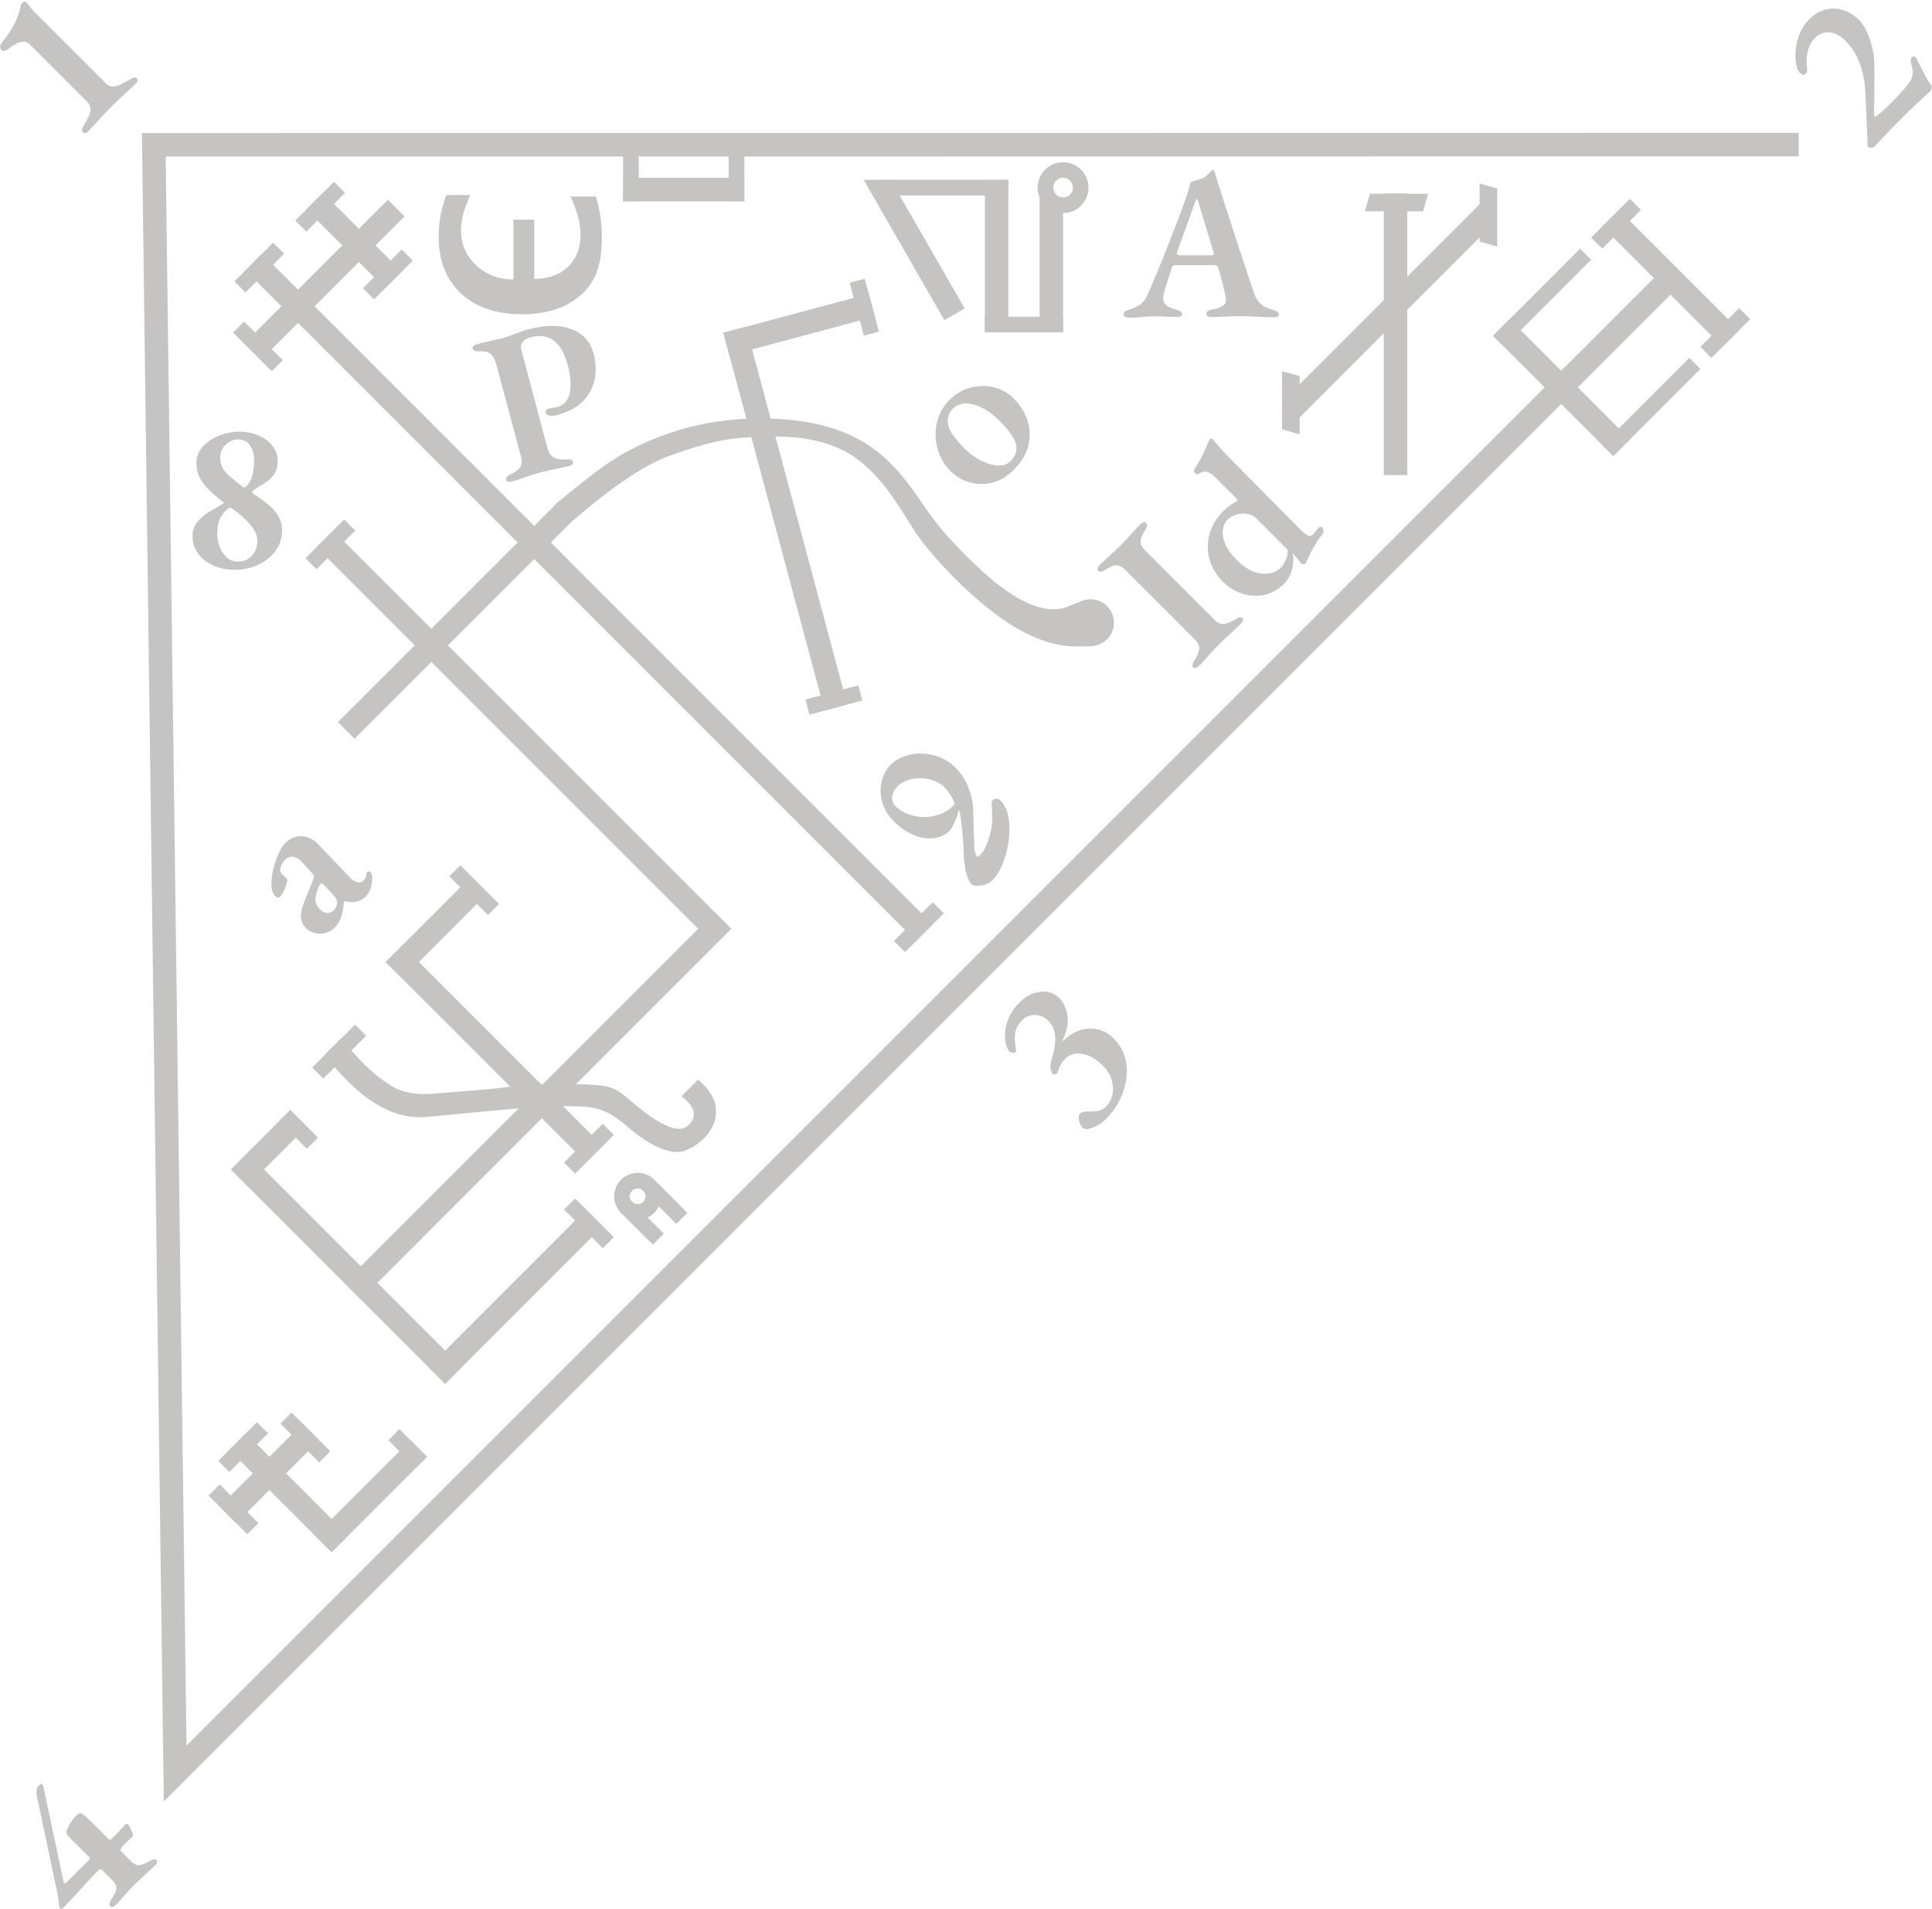 <svg width="988" height="976" xmlns="http://www.w3.org/2000/svg"><g fill="none" fill-rule="evenodd"><path stroke="#C5C4C2" stroke-width="12" d="M919.85 73.949l-841.202.1L89.57 906.865l768.684-768.684"/><g fill="#C5C4C2" fill-rule="nonzero"><path d="M59.114 974.156c1.244-1.244 2.385-2.463 3.422-3.656a221.383 221.383 0 013.072-3.461c1.011-1.115 2.113-2.269 3.306-3.461a97.121 97.121 0 013.345-3.189c1.141-1.037 2.321-2.113 3.539-3.228 1.219-1.115 2.45-2.295 3.695-3.539.415-.415.674-.856.778-1.322.104-.467 0-.856-.311-1.167-.363-.363-.83-.467-1.4-.311-.571.156-1.141.363-1.711.622-2.593 1.452-4.524 2.217-5.795 2.295-1.27.078-2.658-.635-4.161-2.139l-5.289-5.289c-.052-.052-.013-.246.117-.583.13-.337.272-.635.428-.894.311-.415.596-.778.856-1.089.259-.311.648-.726 1.167-1.244a63.402 63.402 0 011.906-1.828 63.402 63.402 0 001.906-1.828c.156-.156.091-.635-.194-1.439-.285-.804-.648-1.659-1.089-2.567-.441-.907-.869-1.569-1.283-1.983-.415-.415-.933-.311-1.556.311-.83.933-1.569 1.75-2.217 2.45-.648.7-1.361 1.439-2.139 2.217l-1.322 1.322c-.415.415-.959.907-1.633 1.478-.259.259-.544.233-.856-.078l-8.867-8.867c-1.815-1.815-3.28-3.124-4.395-3.928-1.115-.804-2.113-.765-2.995.117-.518.519-1.374 1.556-2.567 3.111-1.193 1.556-2.1 3.215-2.722 4.978-.259.674-.298 1.232-.117 1.672.181.441.661 1.05 1.439 1.828l10.267 10.267c.104.104.143.298.117.583-.026.285-.117.505-.272.661l-11.745 11.745c-.259.259-.519.337-.778.233-.259-.104-.441-.363-.544-.778l-10.345-48.614c0-.311-.181-.674-.544-1.089-.363-.415-.752-.415-1.167 0l-.933.933c-.519.519-.804 1.348-.856 2.489-.052 1.141.052 2.204.311 3.189l10.578 49.936c.156.674.259 1.27.311 1.789.052.518.104 1.063.155 1.633.052.57.156 1.4.311 2.489.104.415.233.7.389.856.155.155.415.207.778.155.363-.052.674-.207.933-.467a715.627 715.627 0 006.261-6.65 571.285 571.285 0 005.911-6.456c1.893-2.1 3.721-4.032 5.484-5.795.207-.207.531-.402.972-.583.441-.181.791-.143 1.05.117l5.367 5.367c1.452 1.452 2.126 2.878 2.022 4.278-.104 1.4-1.063 3.37-2.878 5.911-.259.467-.467.985-.622 1.556-.155.57-.026 1.063.389 1.478.363.363.83.441 1.4.233.57-.207 1.011-.467 1.322-.778zM565.506 572.263c2.852-2.852 5.185-6.067 7-9.645 1.815-3.578 2.982-7.26 3.5-11.045.519-3.785.272-7.454-.739-11.006-1.011-3.552-2.943-6.754-5.795-9.606-2.437-2.437-5.147-3.98-8.128-4.628-2.982-.648-5.976-.506-8.984.428-3.008.933-5.782 2.671-8.323 5.211-.207.207-.376.246-.505.117-.13-.13-.143-.298-.039-.506 1.556-3.111 2.385-6.041 2.489-8.789.104-2.748-.259-5.185-1.089-7.311-.83-2.126-1.841-3.785-3.034-4.978-1.867-1.867-4.006-2.969-6.417-3.306-2.411-.337-4.822-.052-7.234.856-2.411.907-4.576 2.321-6.495 4.239-2.8 2.8-4.771 5.574-5.911 8.323-1.141 2.748-1.763 5.315-1.867 7.7-.104 2.385.104 4.408.622 6.067.518 1.659 1.037 2.748 1.556 3.267.415.415.998.635 1.75.661.752.026 1.284-.117 1.595-.428.259-.259.272-.92.039-1.983-.233-1.063-.415-2.385-.544-3.967-.13-1.581.052-3.267.544-5.056.493-1.789 1.569-3.513 3.228-5.173 1.919-1.919 4.161-2.813 6.728-2.683 2.567.13 4.758 1.102 6.573 2.917 1.348 1.348 2.295 2.839 2.839 4.473.544 1.633.804 3.345.778 5.134-.026 1.789-.233 3.604-.622 5.445a58.858 58.858 0 01-1.439 5.484c-.311.933-.441 1.97-.389 3.111.052 1.141.389 2.282 1.011 3.422.311.415.804.518 1.478.311.674-.207 1.089-.596 1.244-1.167.259-.881.648-1.919 1.167-3.111.518-1.193 1.322-2.333 2.411-3.422 1.763-1.763 3.76-2.722 5.989-2.878 2.23-.155 4.511.311 6.845 1.4 2.333 1.089 4.537 2.671 6.612 4.745 2.282 2.282 3.798 4.732 4.55 7.35.752 2.619.869 5.121.35 7.506-.518 2.385-1.659 4.459-3.422 6.223-1.296 1.296-2.826 2.022-4.589 2.178-1.763.156-3.371.233-4.822.233-.726 0-1.413.065-2.061.195-.648.13-1.206.428-1.672.894-.467.467-.687 1.18-.661 2.139.026.959.233 1.919.622 2.878.389.959.869 1.724 1.439 2.295s1.569.713 2.995.428c1.426-.285 2.956-.882 4.589-1.789 1.633-.907 3.046-1.958 4.239-3.15zM987.323 46.414c.156-.156.311-.596.467-1.322.156-.726-.052-1.426-.622-2.1-.674-.882-1.439-2.113-2.295-3.695-.856-1.582-1.724-3.254-2.606-5.017-.881-1.763-1.659-3.293-2.333-4.589-.259-.363-.583-.635-.972-.817-.389-.181-.765-.091-1.128.272-.467.467-.7 1.089-.7 1.867 0 .778.104 1.426.311 1.945.519 1.556.752 2.956.7 4.2-.052 1.244-.35 2.424-.894 3.539-.544 1.115-1.413 2.372-2.606 3.772-1.089 1.296-2.243 2.606-3.461 3.928a133.507 133.507 0 01-3.772 3.928 124.218 124.218 0 01-3.733 3.578c-1.296 1.193-2.463 2.204-3.5 3.034-.881.674-1.426.907-1.633.7-.104-.104-.156-.907-.156-2.411l0-.329c.002-1.453.015-3.275.039-5.466.026-2.359.052-4.874.078-7.545a790.393 790.393 0 00.039-7.662c0-2.437-.052-4.485-.156-6.145-.207-2.178-.635-4.524-1.283-7.039-.648-2.515-1.517-4.913-2.606-7.195-1.089-2.282-2.333-4.122-3.733-5.522-2.437-2.437-5.121-4.135-8.05-5.095-2.93-.959-5.911-1.089-8.945-.389-3.034.7-5.872 2.372-8.517 5.017-2.23 2.23-3.889 4.745-4.978 7.545-1.089 2.8-1.75 5.561-1.984 8.284-.233 2.722-.155 5.108.233 7.156.389 2.048.972 3.461 1.75 4.239.571.57 1.141.933 1.711 1.089.57.155 1.011.078 1.322-.233.467-.467.726-1.037.778-1.711.052-.674.052-1.296 0-1.867-.363-2.541-.246-5.198.35-7.973.596-2.774 1.854-5.121 3.772-7.039 2.074-2.074 4.524-2.995 7.35-2.761 2.826.233 5.432 1.543 7.817 3.928 3.526 3.526 6.119 7.597 7.778 12.212 1.659 4.615 2.593 9.671 2.8 15.168l1.089 25.046c0 .415-.013.817-.039 1.206-.026.389.169.791.583 1.206.259.259.765.324 1.517.195.752-.13 1.206-.272 1.361-.428.259-.259.907-.959 1.945-2.1 1.037-1.141 2.295-2.476 3.772-4.006 1.478-1.53 2.969-3.072 4.472-4.628 1.504-1.556 2.852-2.93 4.045-4.122 1.193-1.193 2.541-2.515 4.045-3.967a327.76 327.76 0 014.473-4.239c1.478-1.374 2.774-2.567 3.889-3.578 1.115-1.011 1.854-1.698 2.217-2.061zM44.851 67.419c1.244-1.244 2.567-2.645 3.967-4.2a368.479 368.479 0 014.2-4.589c1.4-1.504 2.722-2.878 3.967-4.122 1.193-1.193 2.541-2.489 4.045-3.889 1.504-1.4 3.034-2.826 4.589-4.278 1.556-1.452 2.956-2.8 4.2-4.045.778-.778.83-1.504.156-2.178-.363-.363-.778-.518-1.244-.467-.467.052-.959.233-1.478.544-2.178 1.244-4.032 2.243-5.561 2.995s-2.904 1.115-4.122 1.089c-1.219-.026-2.398-.609-3.539-1.75L18.561 7.06c-1.296-1.296-2.333-2.437-3.111-3.422-.778-.985-1.478-1.841-2.1-2.567-.259-.259-.596-.311-1.011-.156a3.023 3.023 0 00-1.089.7c-.155.156-.285.311-.389.467-.104.156-.156.285-.156.389-.726 3.733-1.867 7.052-3.422 9.956-1.556 2.904-3.578 5.911-6.067 9.023C.645 22.124.282 22.824.127 23.55c-.155.726.026 1.348.544 1.867.57.57 1.193.752 1.867.544.674-.207 1.27-.518 1.789-.933 1.296-.985 2.567-1.841 3.811-2.567 1.244-.726 2.489-1.115 3.733-1.167 1.244-.052 2.463.519 3.656 1.711L44.229 51.707c1.244 1.244 1.919 2.489 2.022 3.733.104 1.244-.207 2.619-.933 4.122-.726 1.504-1.711 3.293-2.956 5.367-.622 1.141-.596 2.048.078 2.722.311.311.7.441 1.167.389.467-.052.881-.259 1.244-.622z"/></g><g fill="#C5C4C2"><path d="M863.914 183.002l5.657 5.657-44.548 44.548-5.657-5.657zM808.053 127.141l5.657 5.657-44.548 44.548-5.657-5.657zM833.509 101.685l5.657 5.657-19.799 19.799-5.657-5.657zM889.37 157.547l5.657 5.657-19.799 19.799-5.657-5.657z"/><path d="M763.505 171.689l8.485-8.485 61.518 61.518-8.485 8.485zM819.366 115.827l8.485-8.485 61.518 61.518-8.485 8.485z"/></g><g fill="#C5C4C2"><path d="M372.648 71.938h8v31h-8zM318.648 71.938h8v31h-8z"/><path d="M318.648 102.938v-12h62v12z"/></g><g fill="#C5C4C2"><path d="M161.868 279.78l8.485-8.485L371.879 472.82l-8.485 8.485zM118.735 598.686l8.485-8.485 108.894 108.894-8.485 8.485zM197.224 491.912l8.485-8.485 102.531 102.531-8.485 8.485z"/><path d="M184.496 664.447l-8.485-8.485L365.515 466.457l8.485 8.485zM126.513 606.464l-8.485-8.485 30.405-30.405 8.485 8.485zM205.709 500.398l-8.485-8.485 43.133-43.133 8.485 8.485zM227.629 707.58l-8.485-8.485 80.61-80.61 8.485 8.485z"/><path d="M288.44 618.485l5.657-5.657 19.799 19.799-5.657 5.657zM308.239 574.644l5.657 5.657-19.799 19.799-5.657-5.657zM176.01 265.638l5.657 5.657-19.799 19.799-5.657-5.657zM229.75 448.072l5.657-5.657 19.799 19.799-5.657 5.657zM142.776 573.23l5.657-5.657 14.142 14.142-5.657 5.657z"/><g><path d="M476.964 461.37l5.657 5.657-19.799 19.799-5.657-5.657zM139.674 124.08l5.657 5.657-19.799 19.799-5.657-5.657zM170.787 92.968l5.657 5.657-19.799 19.799-5.657-5.657zM205.435 127.616l5.657 5.657-19.799 19.799-5.657-5.657zM144.624 184.185l-5.657 5.657-19.799-19.799 5.657-5.657z"/><path d="M125.532 138.223l8.485-8.485 342.947 342.947-8.485 8.485zM156.645 107.11l8.485-8.485 40.305 40.305-8.485 8.485z"/><path d="M198.364 102.16l8.485 8.485-72.832 72.832-8.485-8.485z"/></g><g><path d="M438.928 350.457l2.071 7.727-27.046 7.247-2.071-7.728zM449.469 169.565l-7.727 2.071-7.247-27.046 7.727-2.071z"/><path d="M369.917 170.175l11.591-3.106 51.764 193.185-11.591 3.106z"/><path d="M444.293 150.246l3.106 11.591-74.376 19.929-3.106-11.591z"/></g><g><path d="M166.082 539.357c17.206 22.555 34.413 33.162 51.619 31.82 20.732-1.617 66.104-7.535 84.578-4.886 10.748 1.541 17.391 9.187 22.902 13.371 9.076 6.891 19.133 11.592 26.116 8.366 6.984-3.226 11.934-8.176 14.189-14.73.593-1.724 1.105-6.875 0-9.899-1.503-4.116-4.332-7.887-8.485-11.314l-8.485 8.485c6.982 5.312 8.161 10.262 3.535 14.849-6.241 6.19-20.64-4.76-31.246-13.952-5.765-4.997-8.93-5.761-13.435-6.364-8.962-1.199-34.255-.988-47.376.707-13.832 1.787-26.462 2.325-37.343 3.345-17.104 1.605-23.226-4.444-26.163-6.364-6.364-4.16-13.671-11.467-21.92-21.92l-8.485 8.485z"/><path d="M181.598 523.938l5.657 5.657-21.92 21.92-5.657-5.657z"/></g><g transform="rotate(45 118.58 547.278)"><path d="M31.07 223.037h12v160h-12z"/><path d="M31.042 224.89c1.615-19.425 3.646-33.443 6.09-42.054 7.9-27.826 23.187-50.432 43.041-68.232 43.605-39.094 72.555-21.019 102.22-19.346 29.665 1.673 64.403.136 71.32-19.14.611-1.702 1.603-3.843 2.976-6.422l8.353 8.353 11.322 4.898-6.51 6.51c-7.36 7.36-19.76 13.04-34.291 15.764-23.838 4.468-52.107 2.741-63.604.47-14.572-2.879-37.527-10.579-58.336-2.981-2.597.948-10.46 4.393-18.002 10.29-8.769 6.856-17.442 16.557-22.165 22.165-7.769 9.224-13.884 21.164-18.975 32.076-5.608 12.02-9.374 31.278-11.299 57.775l-12.141-.126z"/><circle cx="267.213" cy="74.975" r="12"/></g></g><g transform="rotate(-45 892.057 -66.324)"><circle stroke="#C5C4C2" stroke-width="8" cx="12.404" cy="12.904" r="8"/><path fill="#C5C4C2" d="M.404 11.904h8v24h-8zM16.404 12.904h8v24h-8z"/></g><g fill="#C5C4C2"><path d="M756.648 93.777l9 2.591v29.73l-9-2.591zM655.648 189.777l9 2.591v29.73l-9-2.591zM697.98 108.038l2.607-8.995 29.73.052-2.607 8.995z"/><path d="M707.648 98.938h12v144h-12z"/><path d="M757.317 103.783l8.485 8.485L663.979 214.092l-8.485-8.485z"/></g><g fill="#C5C4C2"><path d="M131.423 727.239l5.657 5.657-19.799 19.799-5.657-5.657zM168.899 742.088l-5.657 5.657-19.799-19.799 5.657-5.657zM218.397 744.917l-5.657 5.657-14.142-14.142 5.657-5.657zM132.13 778.858l-5.657 5.657-19.799-19.799 5.657-5.657z"/><path d="M117.281 741.381l8.485-8.485 52.326 52.326-8.485 8.485z"/><path d="M209.912 736.431l8.485 8.485-48.79 48.79-8.485-8.485zM154.757 727.946l8.485 8.485-42.426 42.426-8.485-8.485z"/></g><g fill="#C5C4C2" fill-rule="nonzero"><path d="M577.714 162.429c2.127 0 4.235-.11 6.325-.33 2.09-.22 4.235-.33 6.435-.33 2.2 0 4.217.055 6.05.165 1.833.11 3.593.165 5.28.165.88 0 1.558-.128 2.035-.385.477-.257.715-.605.715-1.045 0-1.027-.99-1.797-2.97-2.31-2.64-.66-4.492-1.558-5.555-2.695-1.063-1.137-1.412-2.695-1.045-4.675.147-.807.385-1.76.715-2.86.33-1.1.697-2.292 1.1-3.575.403-1.283.807-2.53 1.21-3.74.403-1.21.752-2.292 1.045-3.245.147-.66.367-1.155.66-1.485.293-.33.697-.495 1.21-.495h19.8c.807 0 1.357.128 1.65.385.293.257.513.678.66 1.265.513 1.54 1.008 3.245 1.485 5.115.477 1.87.935 3.667 1.375 5.39.44 1.723.77 3.208.99 4.455.293 1.76-.147 3.098-1.32 4.015-1.173.917-3.08 1.595-5.72 2.035-.807.147-1.503.422-2.09.825-.587.403-.88.898-.88 1.485 0 .513.275.898.825 1.155.55.257 1.192.385 1.925.385 1.247 0 2.768-.037 4.565-.11l5.39-.22c1.797-.073 3.428-.11 4.895-.11 1.687 0 3.593.055 5.72.165 2.127.11 4.198.202 6.215.275 2.017.073 3.685.11 5.005.11.733 0 1.338-.11 1.815-.33.477-.22.715-.55.715-.99 0-.66-.257-1.173-.77-1.54-.513-.367-1.247-.66-2.2-.88-1.467-.367-2.805-.862-4.015-1.485-1.21-.623-2.31-1.522-3.3-2.695-.99-1.173-1.815-2.75-2.475-4.73l-1.91-5.729-.673-2.019-1.762-5.287a2447.843 2447.843 0 01-4.895-14.85 8696.894 8696.894 0 01-5.115-15.73 1276.406 1276.406 0 01-5.005-15.785 34.562 34.562 0 00-.44-1.43c-.147-.44-.33-.88-.55-1.32-.22-.367-.44-.532-.66-.495-.22.037-.44.128-.66.275-.367.44-.917 1.063-1.65 1.87-.733.807-1.613 1.467-2.64 1.98-1.173.44-2.237.807-3.19 1.1-.953.293-1.98.587-3.08.88-.22.587-.477 1.503-.77 2.75s-.843 3.007-1.65 5.28c-1.613 4.547-3.208 8.873-4.785 12.98-1.577 4.107-3.135 8.14-4.675 12.1a452.703 452.703 0 01-4.84 11.935 9354.343 9354.343 0 01-5.28 12.485c-.953 2.127-2.218 3.795-3.795 5.005-1.577 1.21-3.428 2.108-5.555 2.695-.88.293-1.595.623-2.145.99s-.825.88-.825 1.54c0 .587.293 1.008.88 1.265.587.257 1.32.385 2.2.385zm41.47-31.9h-15.29c-.587 0-1.082-.073-1.485-.22s-.605-.403-.605-.77c0-.22.073-.513.22-.88l9.24-25.52c.367-.953.623-1.43.77-1.43.22 0 .477.513.77 1.54l7.7 25.41.165.66c.037.147.055.33.055.55 0 .44-.513.66-1.54.66zM613.101 340.55a84.624 84.624 0 003.617-3.85 273.051 273.051 0 013.461-3.85 113.99 113.99 0 013.422-3.578c1.089-1.089 2.243-2.191 3.461-3.306a1847.567 1847.567 0 003.772-3.461 126.815 126.815 0 003.811-3.656c.518-.518.856-1.011 1.011-1.478.155-.467.052-.882-.311-1.244-.415-.415-.894-.557-1.439-.428-.544.13-1.232.454-2.061.972-2.489 1.452-4.524 2.243-6.106 2.372-1.581.13-3.176-.609-4.784-2.217l-35.157-35.157c-1.659-1.659-2.489-3.215-2.489-4.667 0-1.452.778-3.474 2.333-6.067.467-.778.752-1.452.856-2.022.104-.57-.052-1.063-.467-1.478-.363-.363-.791-.48-1.283-.35-.493.13-.998.454-1.517.972a119.046 119.046 0 00-3.578 3.734 1620.322 1620.322 0 00-3.306 3.617 100.619 100.619 0 01-3.228 3.384 102.983 102.983 0 01-3.461 3.306 1620.322 1620.322 0 00-3.617 3.306 119.046 119.046 0 00-3.733 3.578c-.467.467-.791.972-.972 1.517-.181.544-.117.972.195 1.283.83.83 2.022.726 3.578-.311 2.437-1.607 4.382-2.411 5.833-2.411 1.452 0 3.034.856 4.745 2.567l35.313 35.313c1.659 1.659 2.411 3.293 2.256 4.9-.155 1.607-1.011 3.604-2.567 5.989-1.037 1.556-1.167 2.722-.389 3.5.311.311.739.376 1.283.195.544-.181 1.05-.506 1.517-.972zM187.072 458.378c1.037-1.037 1.841-2.333 2.411-3.889.57-1.556.856-3.267.856-5.134 0-1.659-.285-2.774-.856-3.345-.259-.259-.57-.389-.933-.389s-.674.13-.933.389c-.156.155-.233.441-.233.856-.052 1.296-.622 2.489-1.711 3.578-.726.726-1.724.946-2.995.661-1.27-.285-2.45-1.024-3.539-2.217l-16.256-17.034c-2.593-2.696-5.458-4.109-8.595-4.239-3.137-.13-5.95 1.05-8.439 3.539-1.089 1.089-2.113 2.632-3.072 4.628-.959 1.996-1.789 4.2-2.489 6.612-.7 2.411-1.154 4.809-1.361 7.195-.207 2.178-.155 3.967.156 5.367.311 1.4.881 2.515 1.711 3.345.363.363.778.57 1.244.622.467.052.881-.104 1.244-.467.674-.674 1.322-1.685 1.945-3.034.622-1.348 1.089-2.645 1.4-3.889.311-1.245.311-2.022 0-2.333-.311-.311-.674-.648-1.089-1.011-.415-.363-.752-.674-1.011-.933-.311-.311-.596-.674-.856-1.089-.259-.415-.389-.83-.389-1.244 0-.83.233-1.737.7-2.722.467-.985 1.037-1.815 1.711-2.489 1.296-1.296 2.709-1.828 4.239-1.595 1.53.233 2.994 1.102 4.395 2.606l4.434 4.745c.985.985 1.543 1.776 1.672 2.372.13.596-.117 1.62-.739 3.072l-4.122 10.345c-1.193 2.956-1.75 5.51-1.672 7.661.078 2.152.998 4.109 2.761 5.873 1.141 1.141 2.593 1.919 4.356 2.333 1.763.415 3.539.402 5.328-.039 1.789-.441 3.306-1.283 4.55-2.528 1.607-1.607 2.787-3.461 3.539-5.561.752-2.1 1.232-4.758 1.439-7.973l.233-.233c4.563 1.141 8.219.337 10.967-2.411zm-16.567 7.234c-.726.726-1.724 1.128-2.995 1.206-1.27.078-2.606-.583-4.006-1.983-1.4-1.4-2.126-2.956-2.178-4.667-.052-1.711.493-3.915 1.633-6.611.104-.415.246-.739.428-.972.181-.233.324-.402.428-.506.207-.207.48-.298.817-.272.337.026.739.324 1.206.894l4.822 5.133c.622.726 1.05 1.335 1.283 1.828.233.492.376.972.428 1.439.052.778-.065 1.543-.35 2.295-.285.752-.791 1.491-1.517 2.217zM667.64 288.22c.155-.156.285-.363.389-.622l.467-1.167c1.141-2.593 2.385-5.03 3.733-7.311 1.348-2.282 2.8-4.408 4.356-6.378.259-.259.337-.726.233-1.4-.104-.674-.363-1.218-.778-1.633-.57-.57-1.219-.441-1.944.389-.933 1.141-1.595 1.931-1.984 2.372-.389.441-.713.791-.972 1.05-.622.622-1.452.674-2.489.156-1.037-.518-2.437-1.659-4.2-3.422l-37.646-38.113c-1.296-1.4-2.437-2.671-3.422-3.811-.985-1.141-1.763-2.048-2.333-2.722l-.856-1.011c-.518-.518-1.037-.518-1.556 0-.052.052-.156.233-.311.544-.156.311-.389.83-.7 1.556-.622 1.659-1.53 3.682-2.722 6.067-1.193 2.385-2.567 4.822-4.122 7.311-.363.674-.259 1.296.311 1.867.622.622 1.296.726 2.022.311 1.348-.933 2.671-1.27 3.967-1.011 1.296.259 2.93 1.374 4.9 3.345l9.8 9.8c.881.882 1.193 1.452.933 1.711-.052.052-.467.311-1.244.778-.882.467-1.841 1.089-2.878 1.867-1.037.778-1.996 1.607-2.878 2.489-3.63 3.63-6.028 7.61-7.195 11.94-1.167 4.33-1.154 8.621.039 12.873 1.193 4.252 3.474 8.063 6.845 11.434 2.852 2.852 6.145 4.874 9.878 6.067 3.733 1.193 7.454 1.413 11.162.661 3.708-.752 7.013-2.58 9.917-5.484 2.282-2.282 3.76-4.874 4.434-7.778.674-2.904.778-5.574.311-8.011l.467.467a514.823 514.823 0 011.867 2.256c.726.881 1.4 1.737 2.022 2.567.156.156.518.233 1.089.233.57 0 .933-.078 1.089-.233zm-12.601 2.022c-.985.985-2.269 1.776-3.85 2.372-1.581.596-3.357.843-5.328.739-1.97-.104-4.096-.7-6.378-1.789s-4.615-2.826-7-5.211c-2.904-2.904-4.887-5.691-5.95-8.361-1.063-2.671-1.452-5.056-1.167-7.156.285-2.1 1.05-3.772 2.295-5.017 1.348-1.348 2.969-2.269 4.861-2.761 1.893-.493 3.733-.57 5.522-.233 1.789.337 3.228 1.05 4.317 2.139l16.178 16.179c.052 1.711-.272 3.409-.972 5.095-.7 1.685-1.543 3.021-2.528 4.006zM518.21 240.462c4.096-4.096 6.663-8.349 7.7-12.756 1.037-4.408.856-8.686-.544-12.834-1.4-4.148-3.708-7.83-6.923-11.045-2.904-2.904-6.326-4.822-10.267-5.756-3.941-.933-7.908-.881-11.901.156-3.993 1.037-7.571 3.137-10.734 6.3-2.489 2.489-4.317 5.328-5.484 8.517-1.167 3.189-1.698 6.443-1.595 9.762.104 3.319.778 6.534 2.022 9.645 1.244 3.111 3.059 5.859 5.445 8.245 3.059 3.059 6.534 5.082 10.423 6.067 3.889.985 7.739.946 11.551-.117 3.811-1.063 7.247-3.124 10.306-6.184zm-1.478-4.589c-1.607 1.607-3.772 2.32-6.495 2.139-2.722-.181-5.6-1.037-8.634-2.567-3.034-1.53-5.795-3.539-8.284-6.028-2.489-2.489-4.511-4.848-6.067-7.078-1.556-2.23-2.411-4.356-2.567-6.378-.104-1.452.078-2.748.544-3.889s1.193-2.204 2.178-3.189c1.763-1.763 3.967-2.619 6.611-2.567 2.645.052 5.445.83 8.4 2.333 2.956 1.504 5.808 3.63 8.556 6.378 2.074 2.074 3.889 4.122 5.445 6.145 1.556 2.022 2.567 3.889 3.034 5.6.467 1.711.454 3.332-.039 4.861-.492 1.53-1.387 2.943-2.683 4.239zM261.641 246.238c1.7-.456 3.381-.982 5.043-1.579a128.919 128.919 0 014.962-1.671c1.646-.517 3.248-.984 4.806-1.402 1.417-.38 2.931-.748 4.544-1.104a284.753 284.753 0 015.012-1.058c1.728-.349 3.407-.742 5.037-1.179.779-.209 1.335-.472 1.668-.789.333-.317.432-.723.3-1.219-.152-.567-.483-.953-.993-1.157-.51-.205-1.245-.255-2.204-.15-3.004.122-5.247-.245-6.729-1.101-1.482-.856-2.536-2.452-3.162-4.79l-13.246-49.861c-.474-1.771-.272-3.211.608-4.319.88-1.109 2.311-1.929 4.295-2.46 4.25-1.139 8.017-.611 11.3 1.584 3.283 2.195 5.76 6.409 7.43 12.643 1.518 5.667 1.865 10.433 1.041 14.298-.824 3.865-2.901 6.244-6.23 7.136-1.204.323-2.122.511-2.752.567-.63.055-1.265.168-1.902.339-.354.095-.719.363-1.094.806-.375.442-.505.876-.392 1.301.171.637.788 1.099 1.851 1.383 1.063.284 2.48.19 4.251-.285 5.667-1.518 10.056-3.909 13.167-7.172 3.111-3.263 5.072-6.996 5.882-11.199.81-4.203.626-8.5-.55-12.892-1.67-6.233-5.495-10.447-11.473-12.641-5.978-2.194-13.182-2.162-21.611.097-1.913.512-3.576 1.034-4.99 1.565a893.223 893.223 0 00-4.136 1.564c-1.343.512-2.794.977-4.353 1.394-1.417.38-2.808.714-4.172 1.004-1.365.29-2.778.612-4.24.965-1.462.354-3.042.758-4.742 1.214-.779.209-1.366.499-1.76.87-.394.371-.524.805-.392 1.301.114.425.435.775.965 1.051.529.276 1.318.387 2.367.334 2.702-.117 4.666.344 5.893 1.382 1.227 1.038 2.201 2.902 2.922 5.594l12.527 46.751c.626 2.337.506 4.154-.362 5.449-.868 1.295-2.571 2.587-5.111 3.875-1.676.829-2.372 1.774-2.087 2.837.114.425.452.695 1.014.81.562.115 1.162.087 1.8-.084zM455.35 391.14c1.763-1.763 4.006-3.176 6.728-4.239 2.722-1.063 5.639-1.595 8.751-1.595 3.111 0 6.248.596 9.412 1.789 3.163 1.193 6.067 3.111 8.712 5.756 1.711 1.711 3.228 3.772 4.55 6.184 1.322 2.411 2.359 5.004 3.111 7.778.752 2.774 1.102 5.535 1.05 8.284.104 2.074.169 4.239.195 6.495.026 2.256.091 4.421.195 6.495.104 2.074.155 3.837.155 5.289.104.726.272 1.569.506 2.528.233.959.506 1.595.817 1.906.259.259.544.285.856.078.311-.207.519-.363.622-.467 1.089-1.089 1.97-2.282 2.645-3.578.674-1.296 1.374-3.137 2.1-5.522 1.037-3.007 1.569-5.872 1.595-8.595.026-2.722-.026-5.056-.156-7-.13-1.944.013-3.124.428-3.539.519-.519 1.18-.765 1.984-.739.804.026 1.491.324 2.061.894 1.659 1.659 2.852 3.837 3.578 6.534.726 2.696 1.05 5.665.972 8.906-.078 3.241-.48 6.469-1.206 9.684s-1.724 6.184-2.995 8.906c-1.27 2.722-2.761 4.939-4.473 6.65-.985.985-2.217 1.724-3.695 2.217-1.478.493-2.865.739-4.161.739-1.296 0-2.178-.233-2.645-.7-1.037-1.037-1.841-2.437-2.411-4.2-.57-1.763-.972-3.487-1.206-5.173-.233-1.685-.402-2.891-.506-3.617 0-2.178-.104-4.771-.311-7.778a264.602 264.602 0 00-.778-9.023c-.311-3.008-.7-5.522-1.167-7.545 0-.415-.117-.557-.35-.428-.233.13-.376.428-.428.894 0 .518-.272 1.465-.817 2.839-.544 1.374-1.167 2.748-1.867 4.122-.7 1.374-1.335 2.295-1.906 2.761-1.452 1.348-3.241 2.333-5.367 2.956-2.126.622-4.472.765-7.039.428-2.567-.337-5.186-1.193-7.856-2.567-2.671-1.374-5.276-3.332-7.817-5.872-2.541-2.541-4.343-5.198-5.406-7.973-1.063-2.774-1.556-5.497-1.478-8.167.078-2.671.583-5.121 1.517-7.35.933-2.23 2.1-4.045 3.5-5.445zm3.811 10.812c-1.141 1.141-1.958 2.346-2.45 3.617-.493 1.27-.622 2.489-.389 3.656.233 1.167.713 2.113 1.439 2.839 1.815 1.815 4.019 3.215 6.612 4.2 2.593.985 5.276 1.491 8.05 1.517 2.774.026 5.497-.441 8.167-1.4 2.671-.959 5.043-2.476 7.117-4.55.467-.467.454-1.258-.039-2.372-.493-1.115-1.193-2.333-2.1-3.656-.907-1.322-1.828-2.45-2.761-3.384-1.348-1.348-3.059-2.411-5.133-3.189-2.074-.778-4.265-1.206-6.573-1.283-2.308-.078-4.524.22-6.65.894-2.126.674-3.889 1.711-5.289 3.111zM119.918 291.368c4.327 0 8.323-.843 11.99-2.53 3.667-1.687 6.637-4.033 8.91-7.04 2.273-3.007 3.41-6.563 3.41-10.67 0-2.713-.623-5.115-1.87-7.205-1.247-2.09-2.952-4.033-5.115-5.83-2.163-1.797-4.602-3.575-7.315-5.335-.66-.44-.99-.825-.99-1.155 0-.33.513-.825 1.54-1.485.953-.66 1.852-1.247 2.695-1.76a146.207 146.207 0 002.475-1.54c1.54-.953 2.988-2.31 4.345-4.07 1.357-1.76 2.035-4.033 2.035-6.82 0-3.08-.917-5.757-2.75-8.03-1.833-2.273-4.235-4.033-7.205-5.28-2.97-1.247-6.068-1.87-9.295-1.87-3.667 0-7.205.66-10.615 1.98-3.41 1.32-6.215 3.19-8.415 5.61-2.2 2.42-3.3 5.207-3.3 8.36 0 2.933.605 5.518 1.815 7.755 1.21 2.237 2.787 4.29 4.73 6.16 1.943 1.87 4.015 3.685 6.215 5.445.587.367.953.66 1.1.88.147.22-.073.513-.66.88-2.053 1.173-4.253 2.457-6.6 3.85-2.347 1.393-4.363 3.098-6.05 5.115-1.687 2.017-2.53 4.492-2.53 7.425 0 3.373.972 6.362 2.915 8.965 1.943 2.603 4.565 4.62 7.865 6.05 3.3 1.43 6.857 2.145 10.67 2.145zm5.83-42.46c-.293.293-.605.403-.935.33-.33-.073-.678-.257-1.045-.55-2.053-1.613-3.923-3.117-5.61-4.51-1.687-1.393-3.025-2.878-4.015-4.455-.99-1.577-1.485-3.538-1.485-5.885 0-1.76.44-3.318 1.32-4.675.88-1.357 1.998-2.438 3.355-3.245 1.357-.807 2.805-1.21 4.345-1.21 2.86 0 4.95 1.063 6.27 3.19 1.32 2.127 1.98 4.62 1.98 7.48 0 2.787-.293 5.353-.88 7.7-.587 2.347-1.687 4.29-3.3 5.83zm-3.96 38.28c-2.2 0-4.088-.678-5.665-2.035-1.577-1.357-2.805-3.117-3.685-5.28-.88-2.163-1.32-4.418-1.32-6.765 0-3.08.403-5.573 1.21-7.48.807-1.907 2.127-3.667 3.96-5.28.733-.513 1.21-.77 1.43-.77.293 0 .587.092.88.275.293.183.623.458.99.825 1.833 1.32 3.667 2.823 5.5 4.51 1.833 1.687 3.373 3.502 4.62 5.445 1.247 1.943 1.87 3.942 1.87 5.995 0 2.86-.917 5.335-2.75 7.425-1.833 2.09-4.18 3.135-7.04 3.135zM224.317 120.873c0 12.318 3.796 22.03 11.387 29.138 7.591 7.108 17.975 10.662 31.152 10.662 12.747 0 22.756-3.24 30.024-9.722 3.975-3.545 6.785-7.591 8.433-12.139 1.647-4.548 2.471-10.492 2.471-17.832 0-6.875-1.02-13.714-3.062-20.518h-12.944c3.402 7.627 5.103 14.054 5.103 19.282 0 7.018-2.131 12.577-6.392 16.677-4.261 4.1-10.026 6.15-17.295 6.15v-30.239H262.559v30.561c-7.52 0-13.866-2.417-19.041-7.251-5.174-4.834-7.761-10.796-7.761-17.886 0-5.3 1.593-11.315 4.78-18.047H228.345c-2.686 6.66-4.028 13.714-4.028 21.162z"/></g><g transform="translate(440.648 82.438)"><path fill="#C5C4C2" d="M91 18.5h12v69H91z"/><circle stroke="#C5C4C2" stroke-width="8" cx="103" cy="13.5" r="9"/><path fill="#C5C4C2" d="M63 9.5h12v78H63zM1 9.5h13.8l37.896 65.775-10.392 6z"/><path fill="#C5C4C2" d="M75 9.5v8H12v-8zM103 79.5v8H63v-8z"/></g></g></svg>
